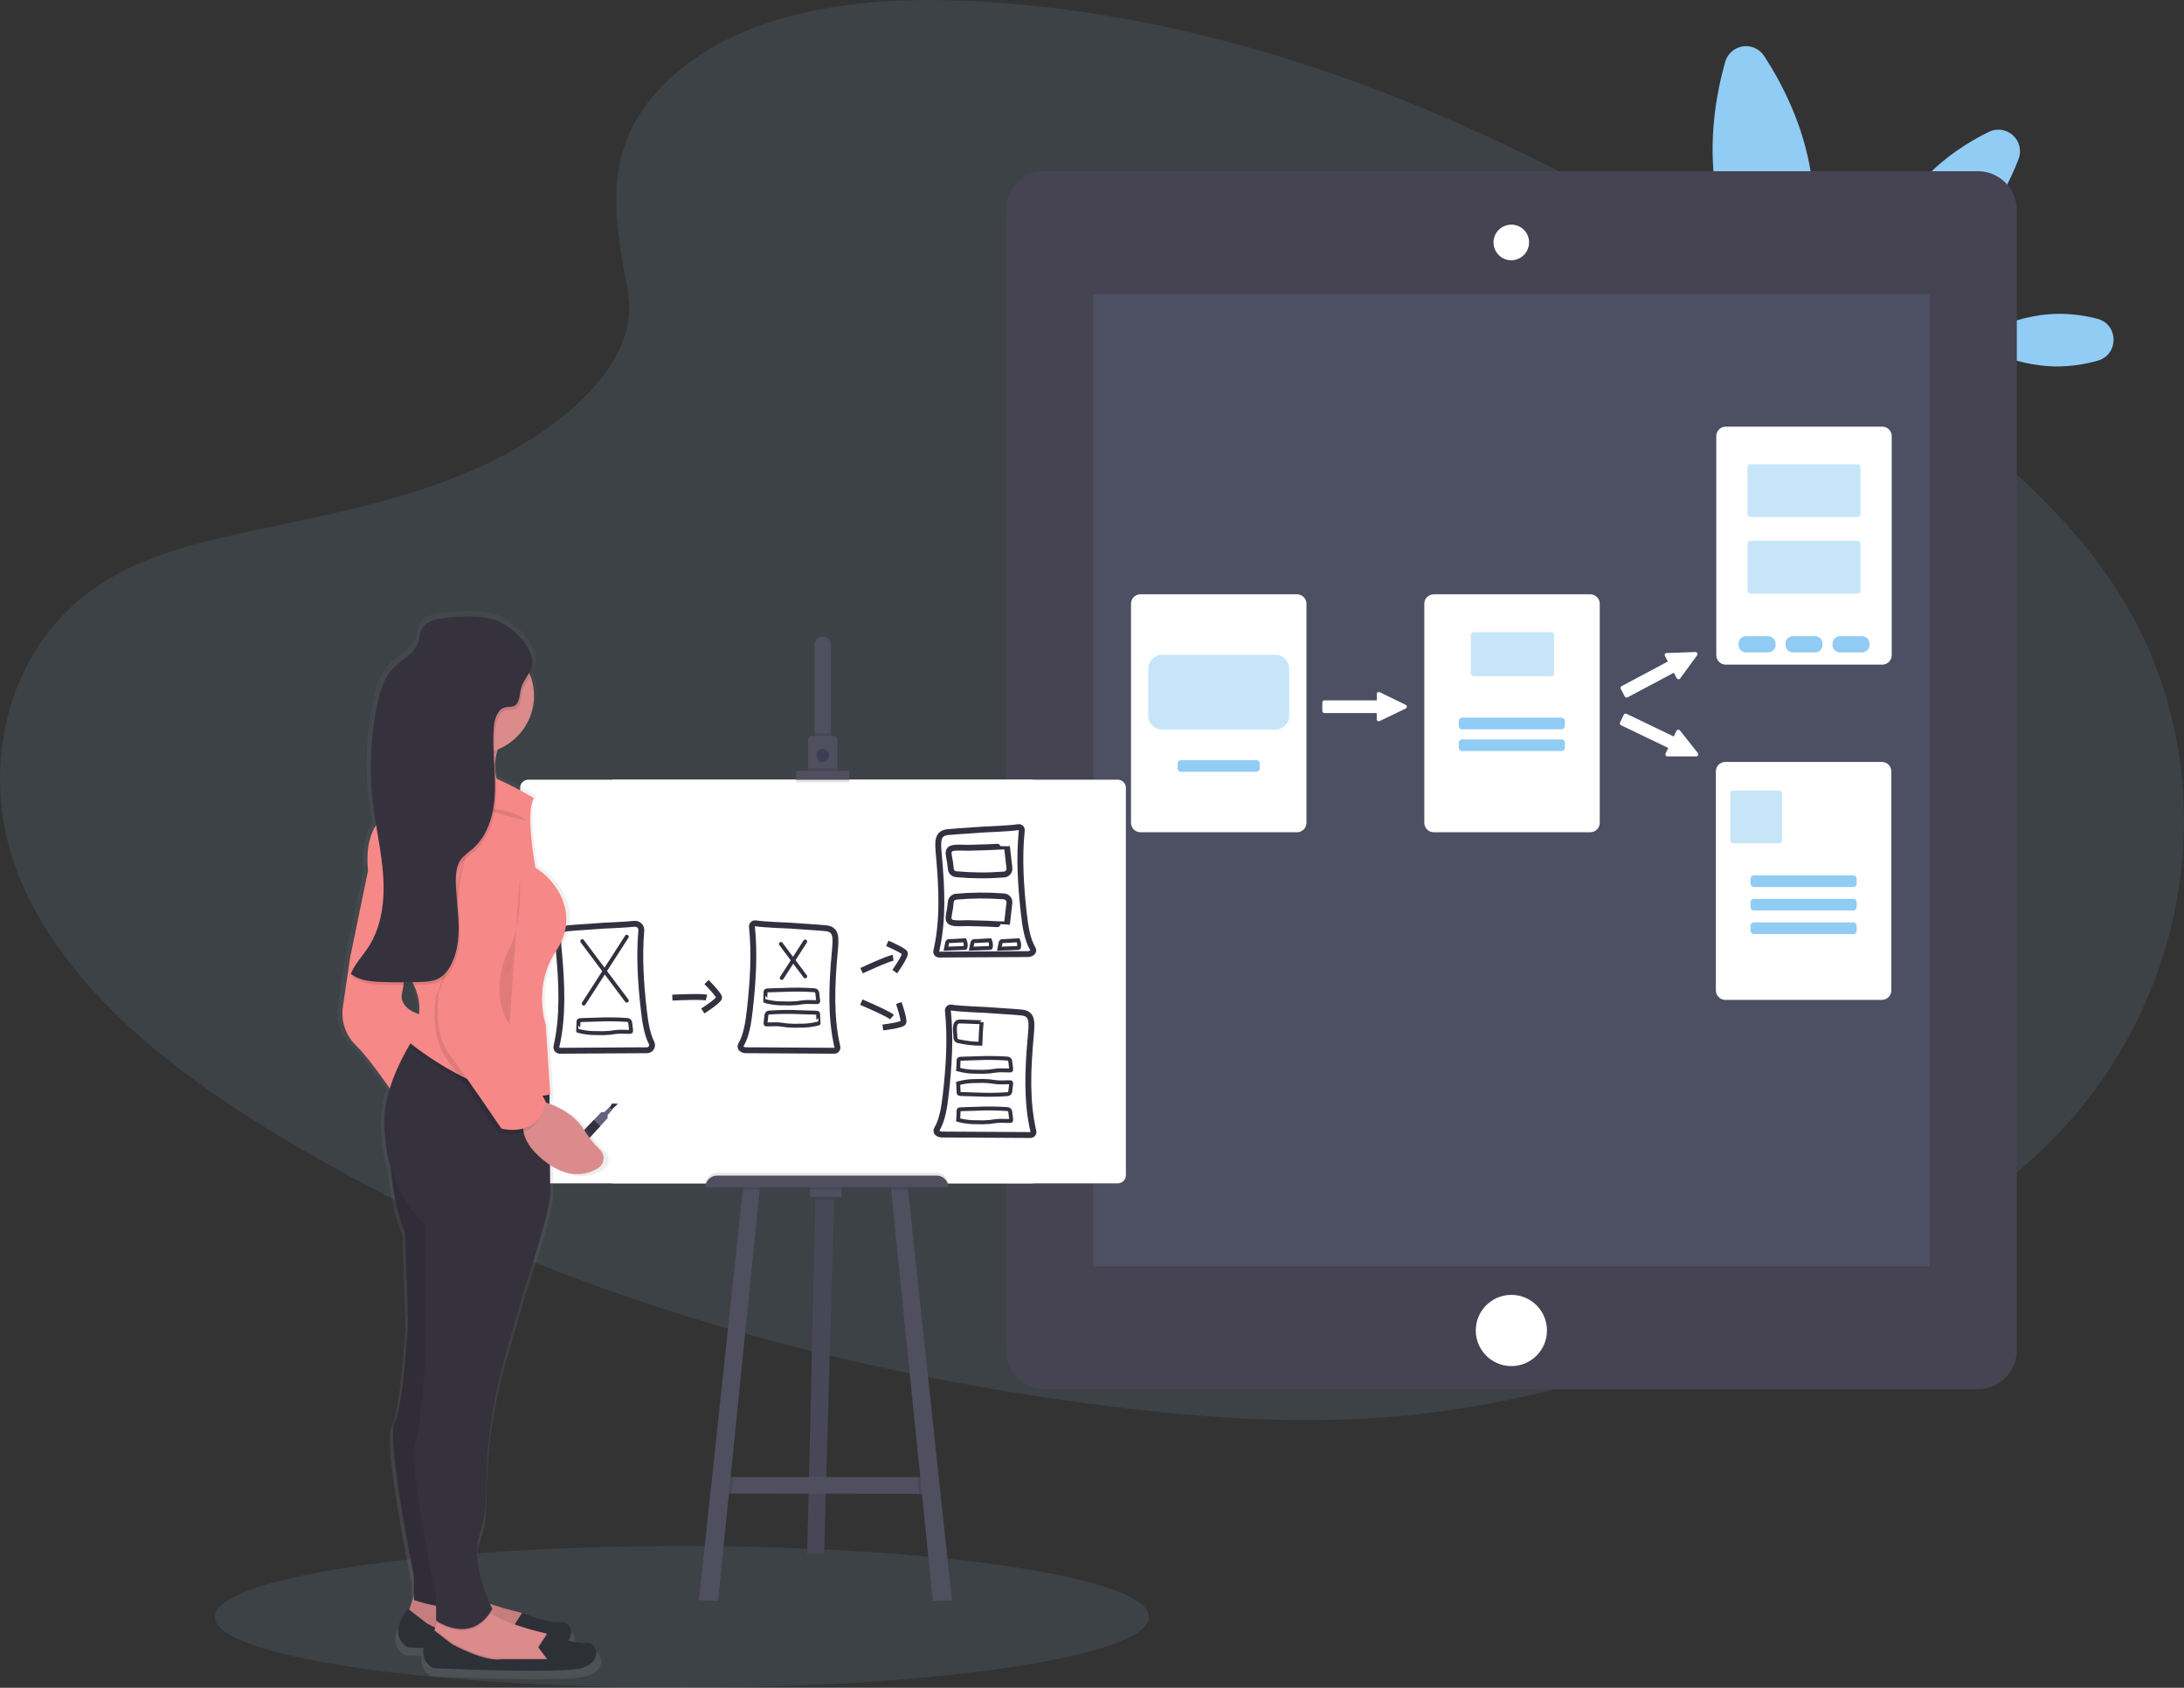 <svg width="1113" height="860" viewBox="0 0 1113 860" fill="none" xmlns="http://www.w3.org/2000/svg">
<rect x="0" y="0" width="1113" height="860" fill="#333333" stroke="none"/>
<g clip-path="url(#clip0)">
<path opacity="0.1" d="M347.523 860C478.99 860 585.566 843.838 585.566 823.902C585.566 803.966 478.99 787.805 347.523 787.805C216.055 787.805 109.479 803.966 109.479 823.902C109.479 843.838 216.055 860 347.523 860Z" fill="#90CCF4"/>
<path opacity="0.1" d="M343.675 37.944C381.431 4.654 440.707 -2.164 494.67 0.523C664.137 8.866 817.096 89.754 949.448 181.271C997.357 214.41 1044.52 250.107 1075.62 295.74C1138.92 388.61 1120.14 517.277 1032.12 593.784C1002.17 619.854 965.865 639.778 928.6 657.466C862.329 688.92 790.826 714.169 715.614 721.358C661.982 726.482 607.688 722.311 554.366 715.161C405.386 695.187 259.152 650.988 136.593 575.414C82.84 542.305 32.174 501.054 10.014 447.419C-12.147 393.784 1.995 325.821 56.931 294.085C79.633 280.95 106.775 275.034 133.345 269.449C172.434 261.257 212.205 253.175 247.506 236.52C283.959 219.304 327.127 186.024 319.911 147.941C312.163 107.061 305.929 71.174 343.675 37.944Z" fill="#90CCF4"/>
<path d="M922.936 88.698C929.712 133.379 910.859 173.297 910.859 173.297C910.859 173.297 881.02 140.779 874.225 96.099C870.426 71.031 874.686 47.487 879.156 31.625C879.72 29.564 880.87 27.713 882.465 26.294C884.061 24.875 886.034 23.95 888.146 23.631C890.257 23.313 892.415 23.614 894.358 24.499C896.301 25.384 897.946 26.814 899.092 28.616C908.082 42.414 919.137 63.641 922.936 88.698Z" fill="#90CCF4"/>
<path d="M1048.92 159.911C1055.64 159.88 1062.33 160.726 1068.82 162.428C1079.75 165.235 1079.92 180.727 1069.05 183.775C1062.59 185.615 1055.93 186.606 1049.21 186.723C1024.63 186.994 1004.55 173.798 1004.55 173.798C1004.55 173.798 1024.34 160.182 1048.92 159.911Z" fill="#90CCF4"/>
<path d="M979.786 91.988C956.904 117.146 952.062 150.025 952.062 150.025C952.062 150.025 984.316 142.103 1007.19 116.936C1017.79 105.274 1024.53 91.958 1028.7 81.029C1029.49 78.96 1029.64 76.701 1029.12 74.546C1028.61 72.391 1027.47 70.441 1025.83 68.948C1024.2 67.454 1022.15 66.489 1019.96 66.175C1017.77 65.862 1015.53 66.216 1013.54 67.191C1003 72.375 990.39 80.327 979.786 91.988Z" fill="#90CCF4"/>
<path d="M1007.96 87.246H532.475C521.515 87.246 512.63 96.135 512.63 107.1V688.037C512.63 699.002 521.515 707.89 532.475 707.89H1007.96C1018.92 707.89 1027.81 699.002 1027.81 688.037V107.1C1027.81 96.135 1018.92 87.246 1007.96 87.246Z" fill="#464353"/>
<path opacity="0.1" d="M983.364 149.854H557.071V645.28H983.364V149.854Z" fill="#90CCF4"/>
<path d="M770.218 696.099C780.237 696.099 788.359 687.973 788.359 677.95C788.359 667.926 780.237 659.801 770.218 659.801C760.198 659.801 752.076 667.926 752.076 677.95C752.076 687.973 760.198 696.099 770.218 696.099Z" fill="white"/>
<path d="M770.218 132.117C768.523 132.117 766.866 131.614 765.457 130.672C764.048 129.73 762.949 128.391 762.301 126.825C761.652 125.258 761.482 123.534 761.813 121.871C762.144 120.208 762.96 118.681 764.158 117.482C765.357 116.283 766.884 115.466 768.546 115.135C770.208 114.805 771.932 114.974 773.497 115.623C775.063 116.272 776.402 117.371 777.343 118.781C778.285 120.191 778.788 121.848 778.788 123.544C778.782 125.816 777.878 127.993 776.272 129.6C774.666 131.207 772.489 132.112 770.218 132.117V132.117Z" fill="white"/>
<path d="M770.217 115.472C771.813 115.472 773.373 115.945 774.7 116.832C776.027 117.719 777.061 118.979 777.672 120.454C778.282 121.929 778.442 123.552 778.131 125.118C777.819 126.684 777.051 128.122 775.923 129.251C774.794 130.38 773.357 131.149 771.792 131.46C770.226 131.771 768.604 131.612 767.13 131.001C765.656 130.39 764.395 129.355 763.509 128.028C762.622 126.7 762.149 125.14 762.149 123.543C762.152 121.403 763.003 119.352 764.515 117.839C766.028 116.326 768.078 115.474 770.217 115.472ZM770.217 114.469C768.421 114.459 766.663 114.983 765.164 115.974C763.666 116.965 762.496 118.379 761.802 120.036C761.107 121.693 760.921 123.519 761.265 125.283C761.609 127.046 762.469 128.668 763.736 129.942C765.002 131.216 766.618 132.085 768.379 132.44C770.14 132.794 771.967 132.617 773.627 131.932C775.287 131.246 776.707 130.083 777.706 128.59C778.705 127.097 779.238 125.34 779.238 123.543C779.245 122.354 779.016 121.175 778.566 120.074C778.115 118.974 777.452 117.973 776.614 117.13C775.775 116.286 774.779 115.617 773.681 115.161C772.583 114.704 771.406 114.469 770.217 114.469V114.469Z" fill="white"/>
<path d="M660.978 303.328H581.186C578.806 303.328 576.876 305.258 576.876 307.64V419.261C576.876 421.642 578.806 423.573 581.186 423.573H660.978C663.359 423.573 665.288 421.642 665.288 419.261V307.64C665.288 305.258 663.359 303.328 660.978 303.328Z" fill="white" stroke="white" stroke-miterlimit="10"/>
<path opacity="0.5" d="M649.843 333.631H592.322C588.369 333.631 585.166 336.836 585.166 340.79V364.624C585.166 368.578 588.369 371.784 592.322 371.784H649.843C653.795 371.784 656.999 368.578 656.999 364.624V340.79C656.999 336.836 653.795 333.631 649.843 333.631Z" fill="#90CCF4"/>
<path d="M640.311 387.346H601.854C600.918 387.346 600.16 388.104 600.16 389.04V391.577C600.16 392.513 600.918 393.272 601.854 393.272H640.311C641.247 393.272 642.005 392.513 642.005 391.577V389.04C642.005 388.104 641.247 387.346 640.311 387.346Z" fill="#90CCF4"/>
<path d="M810.45 303.328H730.657C728.277 303.328 726.348 305.258 726.348 307.64V419.261C726.348 421.642 728.277 423.573 730.657 423.573H810.45C812.83 423.573 814.759 421.642 814.759 419.261V307.64C814.759 305.258 812.83 303.328 810.45 303.328Z" fill="white" stroke="white" stroke-miterlimit="10"/>
<path opacity="0.5" d="M790.504 322.109H751.064C750.256 322.109 749.601 322.765 749.601 323.573V343.146C749.601 343.955 750.256 344.61 751.064 344.61H790.504C791.312 344.61 791.967 343.955 791.967 343.146V323.573C791.967 322.765 791.312 322.109 790.504 322.109Z" fill="#90CCF4"/>
<path d="M795.796 365.697H745.1C744.165 365.697 743.406 366.456 743.406 367.392V369.929C743.406 370.865 744.165 371.623 745.1 371.623H795.796C796.731 371.623 797.49 370.865 797.49 369.929V367.392C797.49 366.456 796.731 365.697 795.796 365.697Z" fill="#90CCF4"/>
<path d="M795.796 376.746H745.1C744.165 376.746 743.406 377.505 743.406 378.441V380.977C743.406 381.913 744.165 382.672 745.1 382.672H795.796C796.731 382.672 797.49 381.913 797.49 380.977V378.441C797.49 377.505 796.731 376.746 795.796 376.746Z" fill="#90CCF4"/>
<path d="M959.249 217.908H879.457C877.077 217.908 875.147 219.839 875.147 222.22V333.841C875.147 336.222 877.077 338.153 879.457 338.153H959.249C961.63 338.153 963.559 336.222 963.559 333.841V222.22C963.559 219.839 961.63 217.908 959.249 217.908Z" fill="white" stroke="white" stroke-miterlimit="10"/>
<path opacity="0.5" d="M946.67 236.568H892.036C891.227 236.568 890.572 237.224 890.572 238.032V261.977C890.572 262.785 891.227 263.441 892.036 263.441H946.67C947.478 263.441 948.134 262.785 948.134 261.977V238.032C948.134 237.224 947.478 236.568 946.67 236.568Z" fill="#90CCF4"/>
<path opacity="0.5" d="M946.67 275.623H892.036C891.227 275.623 890.572 276.278 890.572 277.087V301.032C890.572 301.84 891.227 302.496 892.036 302.496H946.67C947.478 302.496 948.134 301.84 948.134 301.032V277.087C948.134 276.278 947.478 275.623 946.67 275.623Z" fill="#90CCF4"/>
<path d="M901.016 324.154H889.81C887.69 324.154 885.972 325.874 885.972 327.995V328.606C885.972 330.727 887.69 332.447 889.81 332.447H901.016C903.136 332.447 904.855 330.727 904.855 328.606V327.995C904.855 325.874 903.136 324.154 901.016 324.154Z" fill="#90CCF4"/>
<path d="M924.961 324.154H913.755C911.635 324.154 909.917 325.874 909.917 327.995V328.606C909.917 330.727 911.635 332.447 913.755 332.447H924.961C927.081 332.447 928.8 330.727 928.8 328.606V327.995C928.8 325.874 927.081 324.154 924.961 324.154Z" fill="#90CCF4"/>
<path d="M948.906 324.154H937.7C935.58 324.154 933.861 325.874 933.861 327.995V328.606C933.861 330.727 935.58 332.447 937.7 332.447H948.906C951.026 332.447 952.745 330.727 952.745 328.606V327.995C952.745 325.874 951.026 324.154 948.906 324.154Z" fill="#90CCF4"/>
<path d="M959.039 388.748H879.247C876.867 388.748 874.937 390.678 874.937 393.06V504.681C874.937 507.062 876.867 508.992 879.247 508.992H959.039C961.419 508.992 963.349 507.062 963.349 504.681V393.06C963.349 390.678 961.419 388.748 959.039 388.748Z" fill="white" stroke="white" stroke-miterlimit="10"/>
<path opacity="0.5" d="M906.719 402.807H883.226C882.417 402.807 881.762 403.462 881.762 404.271V428.215C881.762 429.024 882.417 429.679 883.226 429.679H906.719C907.527 429.679 908.182 429.024 908.182 428.215V404.271C908.182 403.462 907.527 402.807 906.719 402.807Z" fill="#90CCF4"/>
<path d="M944.496 446.043H893.8C892.864 446.043 892.106 446.802 892.106 447.738V450.274C892.106 451.21 892.864 451.969 893.8 451.969H944.496C945.431 451.969 946.189 451.21 946.189 450.274V447.738C946.189 446.802 945.431 446.043 944.496 446.043Z" fill="#90CCF4"/>
<path d="M944.496 458.025H893.8C892.864 458.025 892.106 458.784 892.106 459.72V462.257C892.106 463.193 892.864 463.951 893.8 463.951H944.496C945.431 463.951 946.189 463.193 946.189 462.257V459.72C946.189 458.784 945.431 458.025 944.496 458.025Z" fill="#90CCF4"/>
<path d="M944.496 470.008H893.8C892.864 470.008 892.106 470.766 892.106 471.702V474.239C892.106 475.175 892.864 475.934 893.8 475.934H944.496C945.431 475.934 946.189 475.175 946.189 474.239V471.702C946.189 470.766 945.431 470.008 944.496 470.008Z" fill="#90CCF4"/>
<path d="M716.154 360.582L714.801 361.233L703.836 366.508L702.834 366.979C702.767 367.01 702.695 367.027 702.621 367.029C702.547 367.032 702.474 367.019 702.405 366.991C702.337 366.964 702.275 366.923 702.222 366.871C702.17 366.819 702.129 366.757 702.102 366.688C702.091 366.622 702.091 366.554 702.102 366.488V363.369C702.102 363.228 702.046 363.093 701.947 362.993C701.847 362.894 701.712 362.838 701.571 362.838H674.92C674.778 362.838 674.642 362.782 674.541 362.683C674.44 362.583 674.382 362.448 674.379 362.306V357.905C674.382 357.763 674.44 357.627 674.541 357.528C674.642 357.429 674.778 357.373 674.92 357.373H701.601C701.743 357.37 701.878 357.312 701.977 357.211C702.077 357.11 702.132 356.973 702.132 356.832V353.643C702.122 353.577 702.122 353.509 702.132 353.442C702.16 353.375 702.202 353.314 702.255 353.263C702.307 353.211 702.37 353.172 702.438 353.145C702.506 353.119 702.579 353.107 702.653 353.11C702.726 353.113 702.798 353.13 702.864 353.162L703.866 353.633L714.801 358.957L716.154 359.619C716.246 359.662 716.323 359.73 716.377 359.815C716.431 359.9 716.46 359.999 716.46 360.1C716.46 360.201 716.431 360.3 716.377 360.386C716.323 360.471 716.246 360.539 716.154 360.582V360.582Z" fill="white" stroke="white" stroke-miterlimit="10"/>
<path d="M864.523 333.541L863.641 334.754L856.465 344.54L855.833 345.413C855.788 345.471 855.732 345.519 855.668 345.555C855.604 345.591 855.534 345.614 855.461 345.622C855.388 345.63 855.315 345.624 855.244 345.604C855.174 345.583 855.108 345.549 855.051 345.503C855 345.459 854.959 345.404 854.931 345.343L853.468 342.595C853.4 342.469 853.285 342.375 853.148 342.332C853.012 342.289 852.864 342.3 852.736 342.365L829.182 354.908C829.12 354.942 829.053 354.962 828.983 354.969C828.913 354.976 828.843 354.969 828.775 354.949C828.708 354.928 828.646 354.894 828.592 354.85C828.538 354.805 828.493 354.75 828.461 354.688L826.396 350.787C826.363 350.725 826.342 350.658 826.335 350.588C826.328 350.518 826.335 350.447 826.356 350.38C826.376 350.313 826.41 350.251 826.455 350.197C826.499 350.143 826.554 350.098 826.616 350.065L850.17 337.542C850.232 337.509 850.287 337.464 850.332 337.41C850.377 337.356 850.41 337.294 850.431 337.227C850.451 337.159 850.458 337.089 850.451 337.019C850.445 336.949 850.424 336.881 850.391 336.82L848.897 334.002C848.859 333.946 848.838 333.879 848.837 333.811C848.827 333.738 848.833 333.664 848.854 333.593C848.875 333.522 848.911 333.456 848.959 333.4C849.008 333.344 849.067 333.299 849.134 333.268C849.201 333.237 849.274 333.221 849.348 333.22H850.421L862.568 332.779L864.072 332.729C864.167 332.729 864.26 332.754 864.341 332.802C864.423 332.85 864.49 332.919 864.536 333.002C864.582 333.085 864.605 333.178 864.603 333.273C864.601 333.368 864.573 333.46 864.523 333.541V333.541Z" fill="white" stroke="white" stroke-miterlimit="10"/>
<path d="M864.443 384.938H862.949H850.811H849.739C849.666 384.938 849.593 384.924 849.526 384.894C849.459 384.865 849.398 384.822 849.348 384.769C849.299 384.715 849.26 384.652 849.236 384.582C849.212 384.513 849.202 384.44 849.208 384.367C849.21 384.3 849.227 384.235 849.258 384.176L850.601 381.359C850.632 381.295 850.649 381.227 850.653 381.157C850.657 381.087 850.647 381.017 850.624 380.95C850.601 380.884 850.564 380.823 850.517 380.771C850.471 380.719 850.414 380.677 850.35 380.647L826.295 369.096C826.167 369.033 826.068 368.922 826.021 368.786C825.974 368.651 825.983 368.503 826.045 368.374L827.949 364.413C827.978 364.349 828.02 364.291 828.072 364.243C828.124 364.195 828.185 364.159 828.251 364.135C828.318 364.112 828.389 364.102 828.459 364.107C828.529 364.111 828.598 364.13 828.661 364.162L852.716 375.723C852.845 375.783 852.992 375.79 853.127 375.743C853.262 375.697 853.373 375.6 853.437 375.473L854.821 372.595C854.858 372.512 854.916 372.441 854.989 372.387C855.062 372.334 855.148 372.3 855.238 372.29C855.328 372.28 855.419 372.293 855.502 372.329C855.586 372.365 855.658 372.422 855.713 372.495L856.384 373.327L863.931 382.873L864.863 384.056C864.932 384.134 864.977 384.231 864.991 384.334C865.006 384.437 864.989 384.542 864.944 384.636C864.9 384.73 864.828 384.809 864.739 384.863C864.65 384.916 864.547 384.943 864.443 384.938V384.938Z" fill="white" stroke="white" stroke-miterlimit="10"/>
<path d="M425.16 608.291L425.08 611.229L419.968 791.786H411.369L415.588 611.229L415.668 607.84L425.16 608.291Z" fill="#504F60"/>
<path opacity="0.1" d="M425.16 608.291L425.08 611.229L419.968 791.786H411.369L415.588 611.229L415.668 607.84L425.16 608.291Z" fill="black"/>
<path d="M474.924 761.244L468.489 761.224L372.821 761.023L367.729 761.013L370.436 752.641H474.243L474.924 761.244Z" fill="#504F60"/>
<path opacity="0.1" d="M425.16 608.291L425.08 611.229H415.588L415.669 607.84L425.16 608.291Z" fill="black"/>
<path d="M428.789 603.879H412.842V609.875H428.789V603.879Z" fill="#504F60"/>
<path opacity="0.1" d="M373.673 752.641L372.821 761.023L367.729 761.013L370.436 752.641H373.673Z" fill="black"/>
<path d="M387.405 603.77L387.134 606.367L365.916 815.761L356.193 815.31L378.554 606.367L378.805 603.99L387.405 603.77Z" fill="#504F60"/>
<path opacity="0.1" d="M474.924 761.244L468.489 761.224L467.617 752.641H474.242L474.924 761.244Z" fill="black"/>
<path d="M485.107 815.31L475.375 815.761L454.157 606.367L453.896 603.77L462.486 603.99L462.736 606.367L485.107 815.31Z" fill="#504F60"/>
<path d="M526.491 397.303H312.092V602.968H526.491V397.303Z" fill="white"/>
<path d="M569.63 397.303H269.204C266.918 397.303 265.064 399.157 265.064 401.444V598.826C265.064 601.114 266.918 602.968 269.204 602.968H569.63C571.916 602.968 573.769 601.114 573.769 598.826V401.444C573.769 399.157 571.916 397.303 569.63 397.303Z" fill="white"/>
<path d="M423.466 328.527V378.191H415.107V328.527C415.107 327.418 415.548 326.355 416.332 325.57C417.115 324.786 418.178 324.346 419.287 324.346C420.395 324.346 421.459 324.786 422.242 325.57C423.026 326.355 423.466 327.418 423.466 328.527V328.527Z" fill="#504F60"/>
<path opacity="0.1" d="M423.477 373.668H415.107V378.19H423.477V373.668Z" fill="black"/>
<path d="M426.754 377.057V393.461H411.83V377.057C411.83 376.525 412.041 376.015 412.417 375.639C412.793 375.263 413.303 375.052 413.835 375.052H424.689C424.958 375.044 425.225 375.09 425.475 375.187C425.725 375.284 425.953 375.43 426.146 375.617C426.338 375.804 426.492 376.028 426.596 376.275C426.7 376.523 426.754 376.789 426.754 377.057V377.057Z" fill="#504F60"/>
<path opacity="0.1" d="M419.287 388.599C421.036 388.599 422.454 387.18 422.454 385.43C422.454 383.68 421.036 382.262 419.287 382.262C417.538 382.262 416.12 383.68 416.12 385.43C416.12 387.18 417.538 388.599 419.287 388.599Z" fill="black"/>
<path d="M419.287 387.917C421.036 387.917 422.454 386.499 422.454 384.749C422.454 382.999 421.036 381.58 419.287 381.58C417.538 381.58 416.12 382.999 416.12 384.749C416.12 386.499 417.538 387.917 419.287 387.917Z" fill="#3F3D56"/>
<path opacity="0.1" d="M426.754 391.426H411.83V393.461H426.754V391.426Z" fill="black"/>
<path opacity="0.1" d="M432.858 394.143H405.716V398.665H432.858V394.143Z" fill="black"/>
<path d="M432.858 392.779H405.716V397.302H432.858V392.779Z" fill="#504F60"/>
<path opacity="0.1" d="M365.464 597.611H477.3C478.895 597.611 480.424 598.245 481.552 599.373C482.68 600.502 483.313 602.032 483.313 603.628V603.628H359.471C359.471 602.035 360.102 600.508 361.225 599.381C362.348 598.253 363.873 597.617 365.464 597.611V597.611Z" fill="black"/>
<path opacity="0.1" d="M378.804 603.99L387.404 603.77L387.133 606.366H378.554L378.804 603.99Z" fill="black"/>
<path opacity="0.1" d="M428.789 603.879H412.842V606.366H428.789V603.879Z" fill="black"/>
<path opacity="0.1" d="M462.736 606.366H454.157L453.896 603.77L462.486 603.99L462.736 606.366Z" fill="black"/>
<path d="M365.464 599.016H477.3C478.895 599.016 480.424 599.649 481.552 600.778C482.68 601.906 483.313 603.436 483.313 605.032V605.032H359.471C359.471 603.436 360.104 601.906 361.232 600.778C362.36 599.649 363.889 599.016 365.484 599.016H365.464Z" fill="#504F60"/>
<path d="M519.004 421.457C519.231 421.422 519.464 421.439 519.683 421.508C519.902 421.577 520.102 421.696 520.268 421.855C520.434 422.014 520.561 422.21 520.639 422.426C520.717 422.642 520.744 422.873 520.718 423.102C519.265 437.14 520.197 451.518 521.771 465.526C522.502 471.933 523.495 478.712 526.331 483.465C526.512 483.753 526.591 484.093 526.554 484.432C526.518 484.77 526.369 485.086 526.131 485.33C525.339 485.946 524.344 486.243 523.344 486.162L478.612 486.412C478.385 486.414 478.161 486.364 477.956 486.266C477.751 486.168 477.572 486.025 477.43 485.847C477.289 485.669 477.191 485.462 477.142 485.24C477.093 485.018 477.095 484.788 477.149 484.567C480.747 469.226 479.975 452.481 478.532 436.568C477.82 428.737 477.409 424.536 483.253 423.984C489.266 423.443 495.28 423.192 501.294 422.691C502.737 422.57 514.304 422.229 519.004 421.457Z" fill="white" stroke="#33313F" stroke-width="3" stroke-miterlimit="10"/>
<path d="M484.776 513.395C484.549 513.359 484.317 513.377 484.098 513.446C483.879 513.515 483.679 513.634 483.513 513.793C483.347 513.952 483.22 514.147 483.142 514.363C483.064 514.579 483.037 514.811 483.063 515.039C484.516 529.077 483.584 543.456 482 557.464C481.278 563.871 480.286 570.649 477.45 575.412C477.268 575.698 477.189 576.038 477.225 576.375C477.261 576.712 477.411 577.027 477.65 577.267C478.442 577.884 479.436 578.181 480.437 578.099L525.169 578.36C525.395 578.358 525.619 578.306 525.823 578.206C526.026 578.106 526.205 577.962 526.345 577.784C526.486 577.606 526.585 577.399 526.634 577.177C526.684 576.956 526.683 576.726 526.632 576.505C523.034 561.164 523.806 544.419 525.249 528.506C525.96 520.674 526.371 516.473 520.528 515.922C514.685 515.37 508.501 515.13 502.487 514.628C501.044 514.508 489.477 514.167 484.776 513.395Z" fill="white" stroke="#33313F" stroke-width="3" stroke-miterlimit="10"/>
<path d="M497.916 539.224C503.114 538.982 508.321 539.045 513.512 539.415C513.848 539.447 514.163 539.594 514.404 539.832C514.645 540.069 514.797 540.382 514.835 540.718L515.326 544.819C515.351 544.911 515.353 545.007 515.332 545.1C515.311 545.193 515.267 545.279 515.206 545.351C515.095 545.43 514.96 545.466 514.825 545.451C512.64 545.511 510.455 545.26 508.28 545.451C506.927 545.561 505.584 545.822 504.271 545.972C502.051 546.168 499.821 546.208 497.595 546.093C494.46 546.147 491.333 545.762 488.304 544.95C488.304 544.95 488.485 541.55 488.485 541.23C488.485 539.645 488.434 539.505 490.068 539.465L497.916 539.224Z" stroke="#33313F" stroke-width="2" stroke-miterlimit="10" stroke-linecap="round"/>
<path d="M497.916 557.714C503.114 557.958 508.322 557.891 513.512 557.513C513.848 557.481 514.163 557.333 514.404 557.096C514.645 556.859 514.797 556.546 514.835 556.21L515.326 552.118C515.351 552.025 515.353 551.927 515.332 551.833C515.311 551.739 515.268 551.651 515.206 551.577C515.095 551.498 514.96 551.462 514.825 551.477C512.64 551.417 510.455 551.677 508.28 551.477C506.927 551.377 505.584 551.116 504.271 550.965C502.051 550.765 499.82 550.725 497.595 550.845C494.46 550.791 491.333 551.176 488.304 551.988C488.304 551.988 488.485 555.377 488.485 555.708C488.485 557.292 488.434 557.423 490.068 557.473L497.916 557.714Z" stroke="#33313F" stroke-width="2" stroke-miterlimit="10" stroke-linecap="round"/>
<path d="M497.916 564.954C503.114 564.71 508.322 564.777 513.512 565.155C513.848 565.187 514.163 565.334 514.404 565.572C514.645 565.809 514.797 566.122 514.835 566.458L515.326 570.549C515.351 570.643 515.353 570.741 515.332 570.835C515.311 570.929 515.268 571.017 515.206 571.091C515.095 571.17 514.96 571.206 514.825 571.191C512.64 571.251 510.455 570.991 508.28 571.191C506.927 571.291 505.584 571.562 504.271 571.712C502.051 571.905 499.82 571.942 497.595 571.823C494.461 571.88 491.333 571.499 488.304 570.69C488.304 570.69 488.485 567.291 488.485 566.96C488.485 565.375 488.434 565.245 490.068 565.205L497.916 564.954Z" stroke="#33313F" stroke-width="2" stroke-miterlimit="10" stroke-linecap="round"/>
<path d="M504.502 479.133C504.96 480.235 505.112 481.441 504.943 482.622C504.944 482.717 504.92 482.811 504.872 482.893C504.817 482.947 504.751 482.988 504.678 483.014C504.606 483.04 504.528 483.05 504.452 483.043L494.93 483.414C494.93 483.414 495.461 480.607 495.531 480.406C495.862 479.263 496.694 479.564 497.766 479.504L504.502 479.133Z" fill="white" stroke="#33313F" stroke-width="2" stroke-miterlimit="10" stroke-linecap="round"/>
<path d="M518.884 479.133C519.339 480.236 519.488 481.442 519.315 482.622C519.32 482.716 519.3 482.81 519.255 482.893C519.199 482.946 519.133 482.986 519.06 483.012C518.988 483.038 518.911 483.048 518.834 483.043L509.302 483.414C509.302 483.414 509.844 480.607 509.914 480.406C510.234 479.263 511.066 479.564 512.149 479.504L518.884 479.133Z" fill="white" stroke="#33313F" stroke-width="2" stroke-miterlimit="10" stroke-linecap="round"/>
<path d="M513.141 431.263L514.424 442.293C514.467 442.691 514.43 443.095 514.315 443.478C514.2 443.862 514.009 444.219 513.754 444.529C513.499 444.838 513.185 445.093 512.83 445.279C512.475 445.465 512.087 445.578 511.688 445.612C503.553 446.255 495.378 446.202 487.252 445.452C486.53 445.382 485.857 445.053 485.357 444.526C484.858 443.999 484.566 443.309 484.536 442.584C484.383 440.618 484.096 438.664 483.674 436.738C483.343 434.733 482.982 432.797 485.348 432.206C487.713 431.614 490.951 432.035 493.536 431.985C496.637 431.925 499.727 431.838 502.808 431.724C503.67 431.724 513.141 431.213 513.141 431.263Z" stroke="#33313F" stroke-width="3" stroke-miterlimit="10"/>
<path d="M513.141 471.112L514.404 460.082C514.447 459.683 514.41 459.28 514.295 458.896C514.18 458.512 513.989 458.155 513.734 457.846C513.479 457.537 513.165 457.282 512.81 457.096C512.455 456.91 512.067 456.797 511.668 456.763C503.533 456.121 495.358 456.171 487.232 456.913C486.508 456.983 485.834 457.313 485.334 457.842C484.835 458.371 484.544 459.064 484.516 459.791C484.363 461.757 484.075 463.71 483.654 465.637C483.323 467.642 482.962 469.577 485.328 470.169C487.693 470.761 490.93 470.339 493.516 470.39C496.613 470.45 499.7 470.53 502.788 470.65C503.67 470.68 513.141 471.192 513.141 471.112Z" stroke="#33313F" stroke-width="3" stroke-miterlimit="10"/>
<path d="M500.262 520.814C499.928 524.484 499.717 528.161 499.631 531.844C495.952 531.813 492.286 531.393 488.696 530.591C488.413 530.577 488.136 530.502 487.886 530.37C487.635 530.238 487.417 530.053 487.246 529.827C487.074 529.601 486.955 529.341 486.895 529.064C486.836 528.787 486.838 528.5 486.901 528.224C486.831 525.938 485.629 520.835 488.846 520.514C489.808 520.413 500.252 520.995 500.262 520.814Z" stroke="#33313F" stroke-width="2" stroke-miterlimit="10" stroke-linecap="round"/>
<path d="M323.288 470.72C323.759 470.669 324.236 470.723 324.684 470.879C325.132 471.035 325.539 471.289 325.877 471.622C326.215 471.955 326.474 472.359 326.637 472.805C326.799 473.251 326.86 473.727 326.816 474.199C325.663 487.545 326.575 501.212 328.079 514.518C328.75 520.434 329.642 526.661 332.008 531.323C332.213 531.723 332.313 532.169 332.298 532.619C332.282 533.068 332.151 533.506 331.918 533.89C331.684 534.275 331.356 534.593 330.965 534.814C330.573 535.035 330.132 535.152 329.682 535.154V535.154L285.301 535.414C285.036 535.416 284.774 535.358 284.535 535.245C284.295 535.131 284.084 534.965 283.918 534.759C283.751 534.553 283.633 534.312 283.572 534.054C283.512 533.796 283.51 533.527 283.567 533.269C287.085 518.007 286.313 501.342 284.88 485.56C284.158 477.729 283.757 473.527 289.591 472.976C295.604 472.444 301.618 472.194 307.582 471.682C308.855 471.582 317.955 471.301 323.288 470.72Z" fill="white" stroke="#33313F" stroke-width="3" stroke-miterlimit="10" stroke-linecap="round"/>
<path d="M385.029 470.47C384.786 470.432 384.538 470.452 384.304 470.526C384.07 470.601 383.856 470.729 383.679 470.899C383.503 471.07 383.368 471.28 383.286 471.511C383.203 471.743 383.176 471.99 383.205 472.234C384.638 486.202 383.706 500.561 382.132 514.518C381.411 520.926 380.418 527.674 377.592 532.437C377.394 532.774 377.327 533.172 377.405 533.555C377.482 533.939 377.699 534.279 378.013 534.512C378.771 534.993 379.663 535.218 380.559 535.154L425.17 535.415C425.415 535.415 425.657 535.359 425.877 535.251C426.097 535.144 426.289 534.987 426.439 534.793C426.589 534.6 426.692 534.374 426.742 534.134C426.791 533.895 426.785 533.647 426.724 533.409C423.166 518.098 423.928 501.373 425.371 485.53C426.083 477.699 426.493 473.498 420.66 472.946C414.646 472.415 408.633 472.164 402.619 471.653C401.146 471.563 389.82 471.232 385.029 470.47Z" fill="white" stroke="#33313F" stroke-width="3" stroke-miterlimit="10"/>
<path d="M296.717 479.584L319.409 509.866" stroke="#33313F" stroke-width="2" stroke-miterlimit="10" stroke-linecap="round"/>
<path d="M319.409 477.318L297.469 511.38" stroke="#33313F" stroke-width="2" stroke-miterlimit="10" stroke-linecap="round"/>
<path d="M397.979 481.008L410.337 497.502" stroke="#33313F" stroke-width="2" stroke-miterlimit="10" stroke-linecap="round"/>
<path d="M410.336 479.764L398.389 498.324" stroke="#33313F" stroke-width="2" stroke-miterlimit="10" stroke-linecap="round"/>
<path d="M304.214 519.543C309.415 519.3 314.626 519.364 319.82 519.733C320.155 519.769 320.468 519.917 320.708 520.154C320.949 520.391 321.102 520.702 321.143 521.037L321.624 525.138C321.648 525.23 321.65 525.327 321.631 525.421C321.612 525.515 321.572 525.603 321.514 525.679C321.399 525.748 321.267 525.783 321.133 525.779C318.948 525.84 316.753 525.579 314.578 525.779C313.225 525.88 311.892 526.14 310.569 526.291C308.349 526.486 306.119 526.527 303.893 526.411C300.761 526.466 297.637 526.081 294.612 525.268C294.552 525.268 294.793 521.879 294.793 521.548C294.793 519.964 294.732 519.833 296.366 519.783L304.214 519.543Z" stroke="#33313F" stroke-width="2" stroke-miterlimit="10" stroke-linecap="round"/>
<path d="M399.552 504.402C404.753 504.157 409.964 504.224 415.157 504.602C415.494 504.634 415.809 504.782 416.05 505.019C416.291 505.256 416.443 505.569 416.48 505.906L416.961 509.997C416.985 510.089 416.988 510.186 416.969 510.28C416.95 510.374 416.909 510.462 416.851 510.538C416.741 510.616 416.605 510.652 416.47 510.638C414.285 510.699 412.09 510.438 409.915 510.638C408.562 510.739 407.229 511.009 405.906 511.15C403.687 511.35 401.456 511.391 399.231 511.27C396.096 511.324 392.968 510.939 389.94 510.127C389.89 510.127 390.12 506.738 390.12 506.407C390.12 504.823 390.07 504.692 391.704 504.642L399.552 504.402Z" stroke="#33313F" stroke-width="2" stroke-miterlimit="10" stroke-linecap="round"/>
<path d="M407.5 515.761C402.302 515.519 397.094 515.582 391.904 515.952C391.567 515.984 391.252 516.131 391.011 516.369C390.77 516.606 390.618 516.919 390.581 517.255L390.12 521.346C390.091 521.439 390.086 521.537 390.105 521.631C390.125 521.726 390.167 521.814 390.23 521.888C390.34 521.967 390.476 522.003 390.611 521.988C392.796 522.048 394.981 521.798 397.166 521.988C398.519 522.088 399.852 522.359 401.175 522.509C403.395 522.7 405.625 522.74 407.85 522.63C410.986 522.685 414.113 522.3 417.142 521.487C417.192 521.487 416.961 518.088 416.961 517.767C416.961 516.172 417.021 516.042 415.388 516.002L407.5 515.761Z" stroke="#33313F" stroke-width="2" stroke-miterlimit="10" stroke-linecap="round"/>
<path d="M342.642 508.342C342.642 508.342 357.385 507.59 360.031 508.342" stroke="#33313F" stroke-width="3" stroke-miterlimit="10"/>
<path d="M360.052 500.4C360.052 500.4 366.476 506.828 366.476 508.342C366.476 509.856 358.157 515.15 358.157 515.15" stroke="#33313F" stroke-width="3" stroke-miterlimit="10"/>
<path d="M439.072 494.624C439.072 494.624 452.432 488.367 455.169 488.066" stroke="#33313F" stroke-width="3" stroke-miterlimit="10"/>
<path d="M452.182 480.717C452.182 480.717 460.551 484.246 461.123 485.64C461.694 487.034 455.991 495.086 455.991 495.086" stroke="#33313F" stroke-width="3" stroke-miterlimit="10"/>
<path d="M438.932 510.648C438.932 510.648 452.513 516.414 454.567 518.259" stroke="#33313F" stroke-width="3" stroke-miterlimit="10"/>
<path d="M458.035 511.109C458.035 511.109 461.042 519.703 460.341 521.066C459.639 522.43 449.887 523.553 449.887 523.553" stroke="#33313F" stroke-width="3" stroke-miterlimit="10"/>
<path d="M491.642 479.133C492.097 480.236 492.246 481.442 492.073 482.622C492.078 482.716 492.057 482.81 492.013 482.893C491.957 482.946 491.89 482.986 491.818 483.012C491.746 483.038 491.669 483.048 491.592 483.043L482.06 483.414C482.06 483.414 482.601 480.607 482.672 480.406C482.992 479.263 483.834 479.564 484.907 479.504L491.642 479.133Z" fill="white" stroke="#33313F" stroke-width="2" stroke-miterlimit="10" stroke-linecap="round"/>
<path d="M311.581 565.546L314.949 562.407L311.942 562.287L310.368 564.704L311.581 565.546Z" fill="#33313F"/>
<path d="M287.355 587.525L290.924 582.943L291.715 582.121L302.64 570.67L306.359 566.779L308.103 566.569L310.609 564.082L312.082 565.375L309.646 568.223L309.686 569.717L305.888 573.838L295.163 585.49L294.472 586.232L290.162 590.223L287.355 587.525Z" fill="#65617D"/>
<path d="M291.716 582.121L302.641 570.67L305.888 573.838L295.164 585.49L291.716 582.121Z" fill="#33313F"/>
<path d="M308.204 586.533C305.028 583.576 302.267 580.203 299.995 576.506C295.184 569.006 287.146 564.955 281.633 562.939V560.503L281.974 560.433L281.824 558.166H281.974L281.583 552.15V552.1L279.598 522.249C279.598 522.249 272.532 502.346 285.091 483.986C297.65 465.627 285.873 448.019 274.066 441.131C274.066 441.131 268.573 412.052 273.284 405.164C266.894 401.484 260.309 398.154 253.559 395.187C253.449 394.826 253.359 394.465 253.268 394.084C253.138 391.376 252.968 388.669 252.817 385.962C252.974 384.555 253.232 383.161 253.589 381.791C253.739 381.219 253.91 380.647 254.09 380.056C259.703 377.91 264.538 374.12 267.963 369.18C271.387 364.241 273.242 358.382 273.284 352.371C273.287 348.864 272.655 345.386 271.42 342.103C272.053 341.061 272.536 339.933 272.853 338.754C273.605 335.656 272.753 332.347 270.989 329.209C267.842 322.41 259.994 316.043 254.301 313.687C246.142 310.378 233.864 311.16 225.365 312.183C220.594 312.754 215.151 314.349 213.427 318.72C212.796 320.325 212.786 322.099 212.345 323.734C210.561 330.412 202.853 333.52 198.092 338.634C193.883 343.146 192.079 349.253 190.676 355.199C186.767 372.24 185.835 389.83 187.919 407.189C188.4 411.2 189.042 415.161 189.723 419.131C186.857 423.142 184.271 430.231 185.454 442.544L176.032 486.924L172.113 512.944C172.113 512.944 169.758 523.653 179.129 532.838C185.143 538.694 192.41 548.591 196.89 554.998C194.939 560.671 193.973 566.636 194.033 572.635C194.133 575.363 194.284 578 194.474 580.507C194.871 585.832 195.88 591.094 197.481 596.189C198.584 606.878 200.759 620.545 205.018 629.278L206.582 675.954C206.582 675.954 204.226 718.81 199.566 727.222C194.905 735.635 209.759 806.807 209.759 806.807V816.754L207.253 824.114L206.622 823.643C194.855 838.182 206.622 843.536 206.622 843.536C206.622 843.536 209.829 843.687 214.951 843.887C214.516 845.927 214.773 848.053 215.68 849.931C216.588 851.808 218.094 853.33 219.962 854.255C219.962 854.255 286.645 857.313 298.421 854.255C310.198 851.197 307.051 840.478 300.767 841.22C298.371 841.521 294.833 840.889 291.375 839.997C295.034 835.735 292.107 829.97 287.436 830.511C281.162 831.273 267.04 825.718 267.04 825.718L266.97 825.808C266.519 825.636 266.057 825.496 265.587 825.387C260.34 824.207 255.159 822.758 250.061 821.046C247.054 814.598 240.038 797.271 245.05 783.835C247.315 777.759 248.057 769.677 248.057 761.836C248.176 738.181 251.655 714.663 258.39 691.987L267.802 659.901C267.802 659.901 281.142 620.865 281.924 610.157L281.874 594.575C292.899 601.594 301.669 599.488 307.262 596.209C308.077 595.728 308.768 595.06 309.277 594.261C309.786 593.462 310.1 592.554 310.191 591.611C310.283 590.667 310.151 589.716 309.806 588.834C309.46 587.951 308.911 587.163 308.204 586.533ZM203.495 505.314C203.765 504.191 203.986 502.967 204.176 501.674C206.021 501.674 207.875 501.674 209.719 501.614C212.013 506.276 212.977 511.48 212.505 516.654C208.256 515.341 201.901 512.122 203.495 505.364V505.314Z" fill="url(#paint0_linear)"/>
<path d="M210.951 813.034L207.944 822.058L217.757 831.875L250.221 839.425L273.624 837.159L272.111 828.846C271.661 827.063 270.729 825.437 269.417 824.148C268.105 822.859 266.464 821.955 264.674 821.537C255.052 819.271 236.71 814.117 232.851 806.947L210.951 813.034Z" fill="#DB8B8B"/>
<path opacity="0.1" d="M210.951 813.034L207.944 822.058L217.757 831.875L250.221 839.425L273.624 837.159L272.111 828.846C271.661 827.063 270.729 825.437 269.417 824.148C268.105 822.859 266.464 821.955 264.674 821.537C255.052 819.271 236.71 814.117 232.851 806.947L210.951 813.034Z" fill="black"/>
<path d="M266.067 834.892L261.536 828.875L266.067 821.857C266.067 821.857 279.648 827.341 285.692 826.589C291.735 825.837 294.712 836.406 283.426 839.424C272.141 842.442 207.934 839.424 207.934 839.424C207.934 839.424 196.608 834.14 207.934 819.791L217.746 827.341C217.746 827.341 234.354 836.366 242.663 834.892H266.067Z" fill="#2E3037"/>
<path d="M286.443 847.736L263.04 850.002L230.576 842.442L220.733 832.626L221.535 830.229L222.658 826.86L223.76 823.561L245.65 817.545C246.762 819.353 248.283 820.875 250.09 821.987C257.197 826.85 269.976 830.369 277.473 832.124C277.784 832.204 278.104 832.295 278.405 832.405C279.992 832.933 281.42 833.853 282.557 835.08C283.694 836.307 284.503 837.801 284.91 839.424L286.443 847.736Z" fill="#DB8B8B"/>
<path opacity="0.1" d="M286.443 847.738L263.04 850.004L230.576 842.443L220.733 832.627L221.535 830.23L230.556 837.159C230.556 837.159 247.174 846.184 255.473 844.71H278.866L274.336 838.693L278.405 832.406C279.992 832.935 281.42 833.855 282.557 835.082C283.694 836.308 284.503 837.802 284.91 839.425L286.443 847.738Z" fill="black"/>
<path d="M278.867 845.47L274.336 839.454L278.867 832.435C278.867 832.435 292.458 837.92 298.491 837.168C304.525 836.416 307.512 846.984 296.236 850.012C284.96 853.04 220.734 850.012 220.734 850.012C220.734 850.012 209.408 844.718 220.734 830.369L230.546 837.92C230.546 837.92 247.164 846.944 255.463 845.48L278.867 845.47Z" fill="#2E3037"/>
<path d="M260.024 407.419C260.024 407.419 223.791 411.189 229.073 396.088C230.554 391.806 230.936 387.22 230.186 382.752C229.247 377.212 227.06 371.959 223.791 367.391L257.759 372.675C255.723 376.078 254.174 379.751 253.158 383.584C249.109 399.618 260.024 407.419 260.024 407.419Z" fill="#DB8B8B"/>
<path d="M198.122 579.613C198.122 579.613 198.874 612.091 206.421 627.954L207.934 674.018C207.934 674.018 205.669 716.322 201.139 724.624C196.609 732.927 210.951 803.176 210.951 803.176V815.259C210.951 815.259 235.106 824.283 241.902 813.745L235.106 723.872L238.113 599.256L198.122 579.613Z" fill="#35323E"/>
<path opacity="0.1" d="M198.112 579.613C198.112 579.613 198.864 612.091 206.411 627.954L207.925 674.018C207.925 674.018 205.66 716.322 201.129 724.624C196.599 732.927 210.942 803.176 210.942 803.176V815.259C210.942 815.259 235.097 824.283 241.892 813.745L235.097 723.872L238.104 599.256L198.112 579.613Z" fill="black"/>
<path d="M183.018 475.393L178.487 487.475L174.719 513.154C174.209 516.732 174.559 520.379 175.741 523.794C176.923 527.209 178.902 530.292 181.514 532.787C190.535 541.812 202.653 560.733 202.653 560.733L216.995 517.687C216.995 517.687 202.653 515.421 204.968 505.604C207.283 495.788 206.471 477.659 206.471 477.659L183.018 475.393Z" fill="#F78888"/>
<path opacity="0.1" d="M250.121 821.967C240.429 837.218 225.365 828.575 222.688 826.86L223.791 823.561L245.681 817.545C246.795 819.346 248.316 820.861 250.121 821.967V821.967Z" fill="black"/>
<path d="M280.41 609.073C279.648 619.641 266.819 658.205 266.819 658.205L257.798 689.901C251.293 712.295 247.926 735.485 247.795 758.806C247.795 766.537 247.084 774.519 244.909 780.515C238.895 797.13 250.923 819.791 250.923 819.791C240.358 838.672 222.237 825.807 222.237 825.807V813.775C222.237 813.775 207.934 748.037 211.713 735.203C215.492 722.368 217.005 687.614 217.005 687.614V624.935C204.903 612.875 197.548 596.856 196.288 579.814C196.107 577.337 195.957 574.74 195.867 572.043C195.256 554.997 206.892 535.023 211.442 527.924C212.545 526.199 213.227 525.236 213.227 525.236L279.869 551.688L280.019 551.748V554.325V560.04L280.41 609.073Z" fill="#35323E"/>
<path opacity="0.1" d="M257.759 372.675C255.723 376.078 254.174 379.751 253.158 383.584C249.468 384.991 245.534 385.643 241.587 385.5C237.641 385.357 233.764 384.423 230.186 382.752C229.247 377.212 227.06 371.959 223.791 367.391L257.759 372.675Z" fill="black"/>
<path d="M242.664 384.005C258.927 384.005 272.111 370.815 272.111 354.545C272.111 338.275 258.927 325.086 242.664 325.086C226.401 325.086 213.217 338.275 213.217 354.545C213.217 370.815 226.401 384.005 242.664 384.005Z" fill="#DB8B8B"/>
<path opacity="0.1" d="M280.41 559.98L280.079 560.04C248.427 566.548 208.706 533.549 208.706 533.549C209.774 531.752 210.693 529.871 211.452 527.924C212.555 526.199 213.236 525.236 213.236 525.236L279.868 551.688L280.039 554.325L280.41 559.98Z" fill="black"/>
<path d="M272.101 406.666C272.101 406.666 229.824 380.987 216.233 391.555L197.36 415.721C197.36 415.721 185.283 419.501 187.548 443.666L178.527 487.474L205.699 494.272C205.699 494.272 221.556 509.373 208.706 531.282C208.706 531.282 248.718 564.512 280.43 557.714L278.145 522.248C278.145 522.248 271.349 502.605 283.427 484.486C295.504 466.367 284.178 448.99 272.863 442.192C272.853 442.162 267.571 413.455 272.101 406.666Z" fill="#F78888"/>
<path d="M274.366 560.732C274.366 560.732 290.222 563.741 297.769 575.843C299.948 579.477 302.608 582.799 305.677 585.72C306.359 586.351 306.885 587.131 307.215 588C307.545 588.869 307.669 589.802 307.578 590.727C307.486 591.652 307.182 592.543 306.689 593.33C306.196 594.118 305.527 594.78 304.735 595.266C298.721 598.875 288.979 601.091 276.671 590.944C255.493 573.577 274.366 560.732 274.366 560.732Z" fill="#DB8B8B"/>
<path opacity="0.1" d="M250.963 420.976C250.963 420.976 235.869 419.462 232.09 458.738C228.311 498.014 222.278 507.068 222.278 507.068C222.278 507.068 218.499 527.463 227.56 539.546C236.62 551.628 253.98 577.398 253.98 577.398C253.98 577.398 272.863 582.692 276.632 563.801L253.228 520.003C253.228 520.003 249.46 504.892 258.51 494.324C267.561 483.755 274.366 413.455 250.963 420.976Z" fill="black"/>
<path d="M252.476 418.75C252.476 418.75 237.371 417.236 233.603 456.512C229.834 495.788 223.79 504.842 223.79 504.842C223.79 504.842 220.012 525.257 229.072 537.289C238.133 549.322 255.493 575.051 255.493 575.051C255.493 575.051 274.366 580.346 278.144 561.465L254.741 517.656C254.741 517.656 250.962 502.546 260.023 491.977C269.084 481.409 275.859 411.189 252.476 418.75Z" fill="#F78888"/>
<path opacity="0.1" d="M264.935 447.047C264.935 447.047 266.438 470.46 259.643 483.305C252.847 496.149 252.847 512.754 259.643 521.819" fill="black"/>
<path opacity="0.1" d="M268.703 418.369C268.703 418.369 262.689 412.353 245.299 411.571C227.91 410.789 220.393 405.555 220.393 405.555" fill="black"/>
<path opacity="0.1" d="M226.748 316.485C222.157 317.046 216.915 318.62 215.261 322.942C214.65 324.526 214.64 326.271 214.209 327.956C212.495 334.553 205.078 337.622 200.498 342.665C196.489 347.117 194.674 353.144 193.361 359.009C189.592 375.83 188.68 393.165 190.665 410.288C192.139 422.812 195.146 435.135 195.997 447.719C196.849 460.303 195.296 473.538 188.42 484.107C185.413 488.659 181.565 492.65 179.47 497.653C183.8 501.163 189.773 501.664 195.346 501.855C201.841 502.075 208.336 502.075 214.83 501.855C218.238 501.734 221.796 501.514 224.733 499.789C226.908 498.398 228.697 496.481 229.935 494.214C233.643 487.907 234.586 480.327 234.425 473.007C234.265 465.687 233.112 458.418 232.972 451.098C232.902 447.087 233.212 442.876 235.508 439.607C237.161 437.251 239.677 435.666 241.832 433.751C249.921 426.592 252.687 415.101 252.957 404.302C253.228 393.502 251.454 382.683 252.366 371.924C252.717 367.703 254.29 362.649 258.44 361.827C259.743 361.566 261.136 361.827 262.379 361.326C265.707 360.052 265.386 355.36 266.328 351.93C267.4 348.07 270.688 345.092 271.61 341.201C273.785 332.067 262.158 321.147 254.571 317.979C246.703 314.69 234.886 315.482 226.748 316.485Z" fill="black"/>
<path d="M225.955 314.981C221.365 315.542 216.123 317.116 214.469 321.428C214.043 323.079 213.708 324.753 213.467 326.441C211.753 333.039 204.326 336.108 199.745 341.161C195.736 345.603 193.922 351.629 192.609 357.505C188.857 374.339 187.962 391.683 189.963 408.814C191.436 421.337 194.443 433.671 195.285 446.245C196.127 458.819 194.594 472.064 187.718 482.633C184.711 487.185 180.862 491.176 178.768 496.179C183.097 499.699 189.071 500.19 194.644 500.381C201.139 500.601 207.633 500.601 214.128 500.381C217.536 500.26 221.094 500.05 224.031 498.315C226.207 496.929 227.994 495.01 229.223 492.74C232.941 486.433 233.873 478.853 233.723 471.533C233.573 464.213 232.4 456.944 232.27 449.624C232.2 445.613 232.51 441.402 234.795 438.143C236.459 435.776 238.975 434.192 241.13 432.287C249.208 425.118 251.985 413.627 252.255 402.828C252.526 392.028 250.742 381.209 251.654 370.45C252.015 366.239 253.588 361.175 257.728 360.363C259.041 360.102 260.434 360.363 261.677 359.852C265.004 358.578 264.684 353.896 265.626 350.456C266.688 346.596 269.976 343.628 270.908 339.737C273.083 330.593 261.456 319.683 253.869 316.505C245.941 313.196 234.134 313.968 225.955 314.981Z" fill="#35323E"/>
</g>
<defs>
<linearGradient id="paint0_linear" x1="241.04" y1="855.659" x2="241.04" y2="311.34" gradientUnits="userSpaceOnUse">
<stop stop-color="#808080" stop-opacity="0.25"/>
<stop offset="0.54" stop-color="#808080" stop-opacity="0.12"/>
<stop offset="1" stop-color="#808080" stop-opacity="0.1"/>
</linearGradient>
<clipPath id="clip0">
<rect width="1113" height="860" fill="white"/>
</clipPath>
</defs>
</svg>
